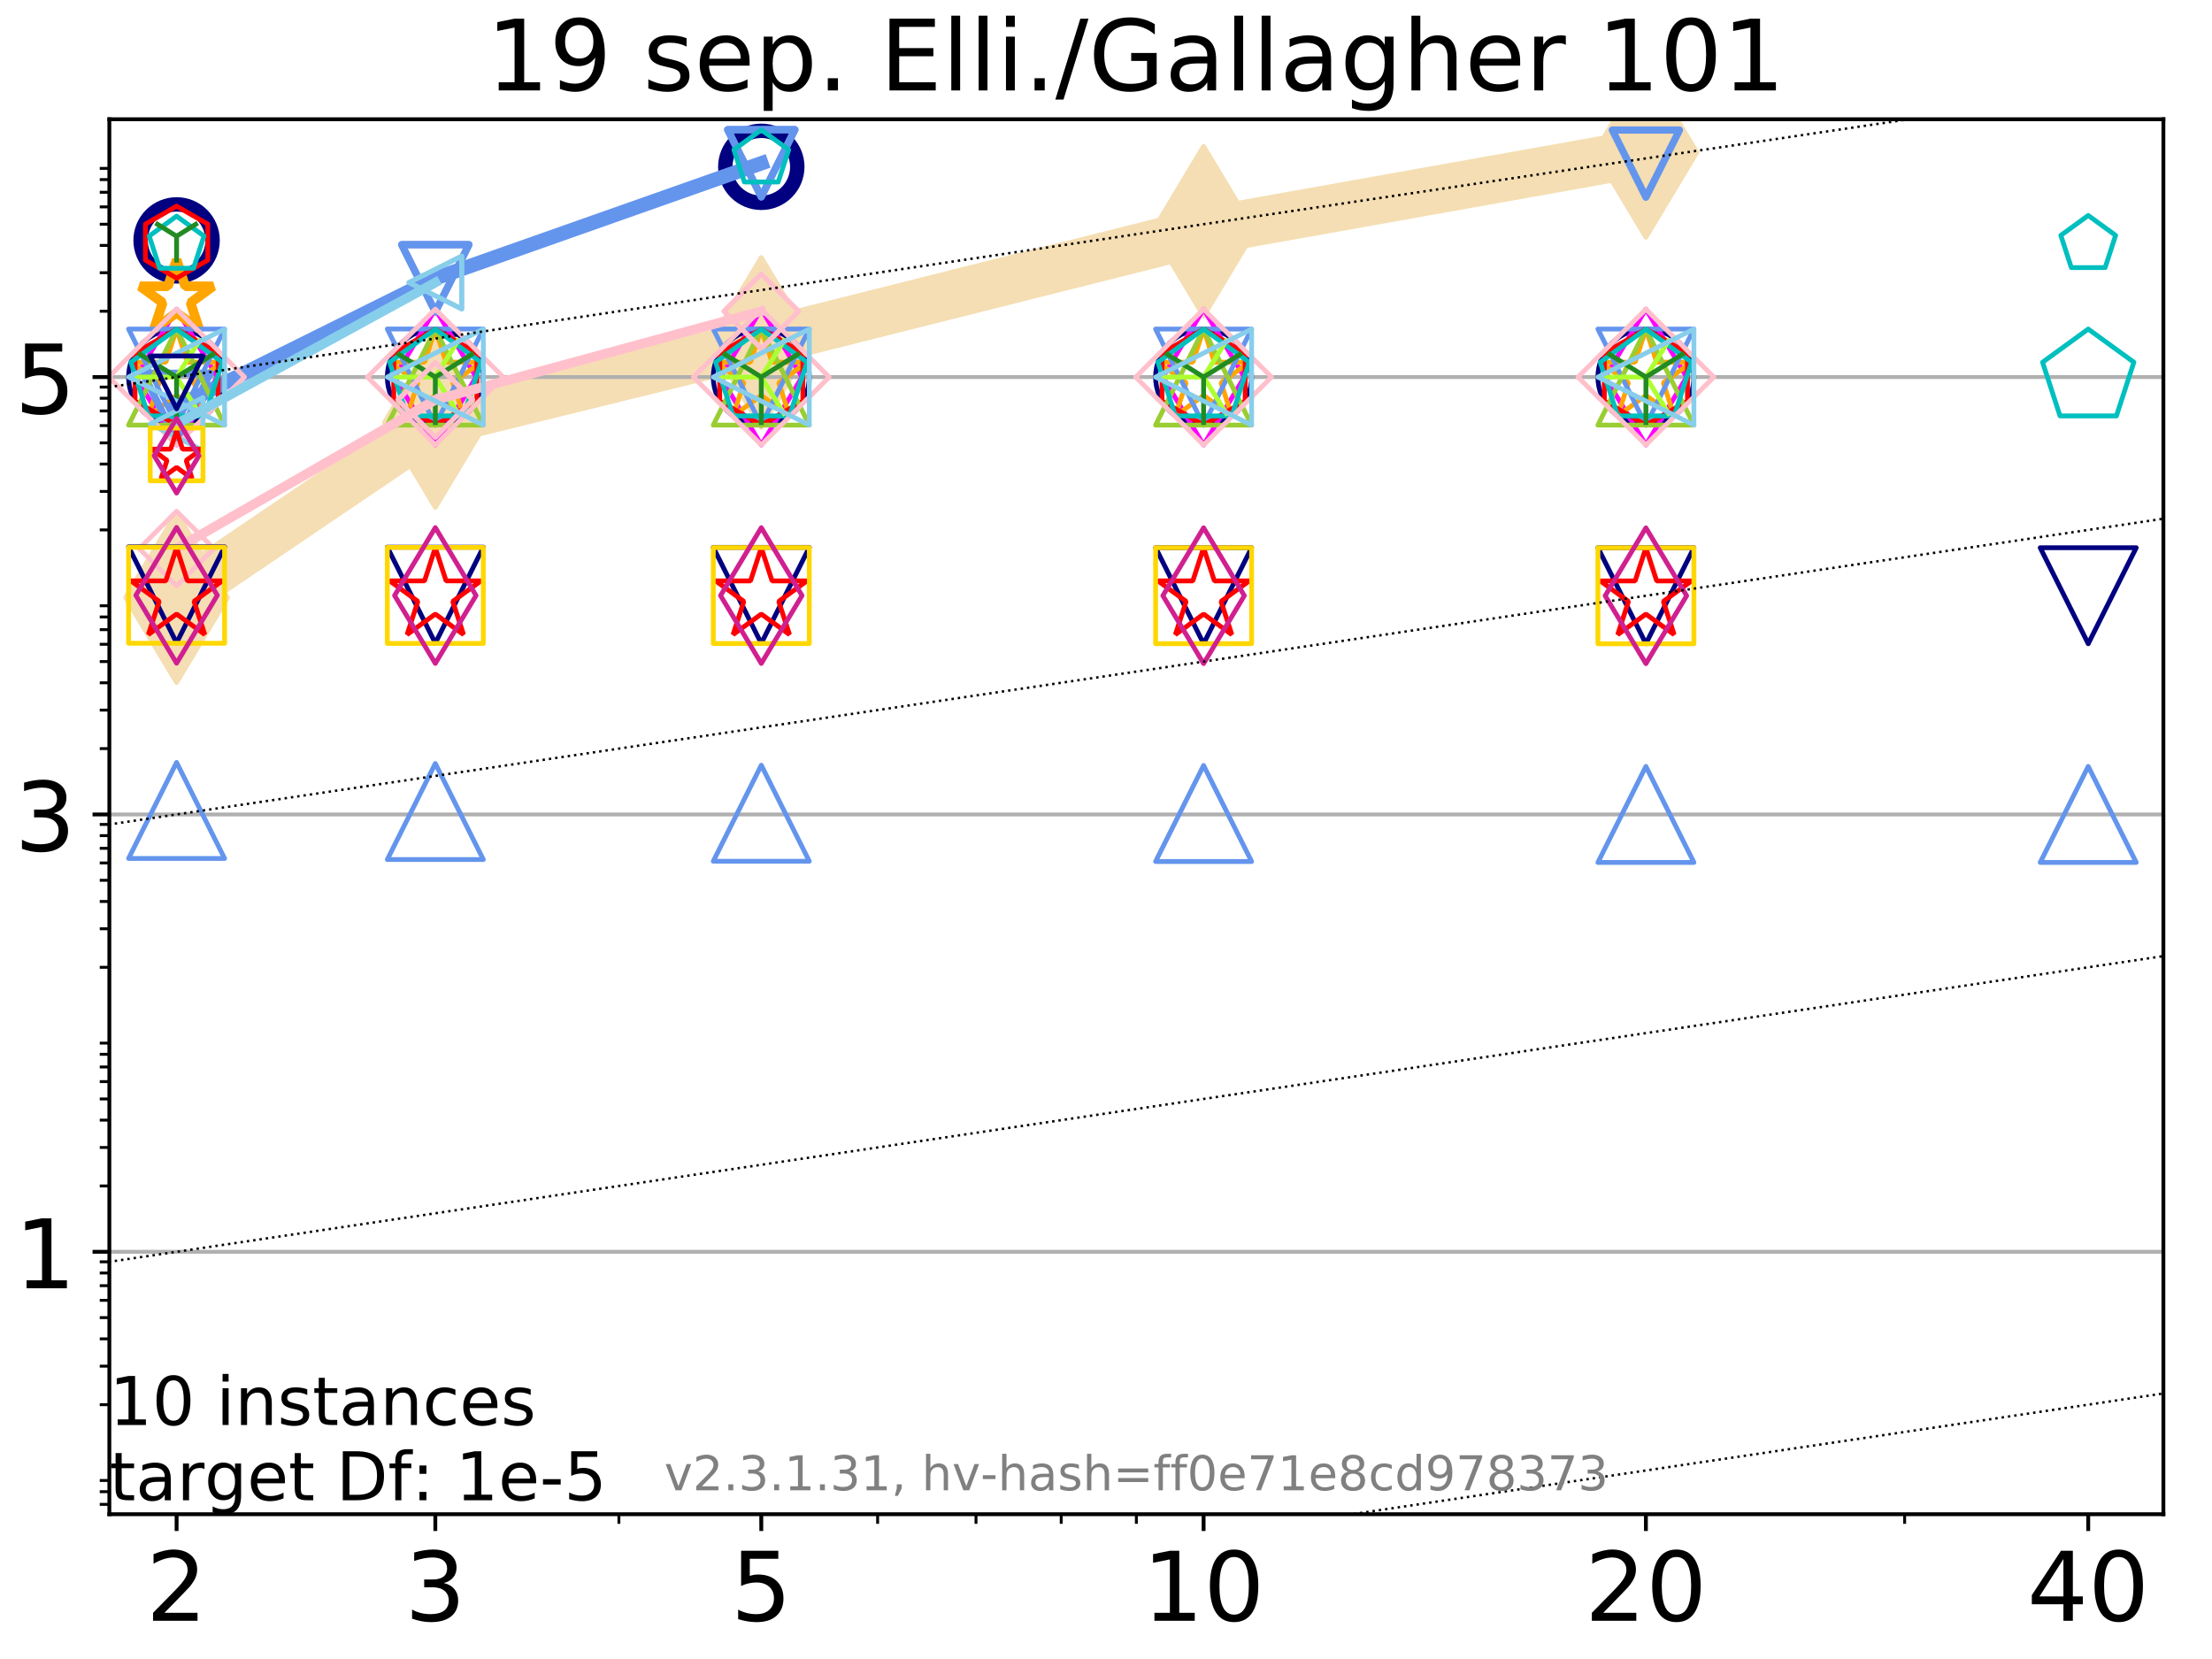 <?xml version="1.0" encoding="utf-8" standalone="no"?>
<!DOCTYPE svg PUBLIC "-//W3C//DTD SVG 1.1//EN"
  "http://www.w3.org/Graphics/SVG/1.1/DTD/svg11.dtd">
<!-- Created with matplotlib (https://matplotlib.org/) -->
<svg height="345.6pt" version="1.1" viewBox="0 0 460.8 345.6" width="460.8pt" xmlns="http://www.w3.org/2000/svg" xmlns:xlink="http://www.w3.org/1999/xlink">
 <defs>
  <style type="text/css">
*{stroke-linecap:butt;stroke-linejoin:round;}
  </style>
 </defs>
 <g id="figure_1">
  <g id="patch_1">
   <path d="M 0 345.6 
L 460.8 345.6 
L 460.8 0 
L 0 0 
z
" style="fill:#ffffff;"/>
  </g>
  <g id="axes_1">
   <g id="patch_2">
    <path d="M 22.78 315.44 
L 450.672 315.44 
L 450.672 24.84 
L 22.78 24.84 
z
" style="fill:#ffffff;"/>
   </g>
   <g id="line2d_1">
    <path clip-path="url(#p40bf5435e6)" d="M 36.786 124.504 
L 90.685 88.016 
L 158.59 71.335 
L 250.732 48.174 
L 342.873 31.736 
" style="fill:none;stroke:#f5deb3;stroke-linecap:square;stroke-width:10;"/>
    <defs>
     <path d="M 0 17.678 
L 10.607 0 
L 0 -17.678 
L -10.607 0 
z
" id="m9f47880173" style="stroke:#f5deb3;stroke-linejoin:miter;"/>
    </defs>
    <g clip-path="url(#p40bf5435e6)">
     <use style="fill:#f5deb3;stroke:#f5deb3;stroke-linejoin:miter;" x="36.786" xlink:href="#m9f47880173" y="124.504"/>
     <use style="fill:#f5deb3;stroke:#f5deb3;stroke-linejoin:miter;" x="90.685" xlink:href="#m9f47880173" y="88.016"/>
     <use style="fill:#f5deb3;stroke:#f5deb3;stroke-linejoin:miter;" x="158.59" xlink:href="#m9f47880173" y="71.335"/>
     <use style="fill:#f5deb3;stroke:#f5deb3;stroke-linejoin:miter;" x="250.732" xlink:href="#m9f47880173" y="48.174"/>
     <use style="fill:#f5deb3;stroke:#f5deb3;stroke-linejoin:miter;" x="342.873" xlink:href="#m9f47880173" y="31.736"/>
    </g>
   </g>
   <g id="matplotlib.axis_1">
    <g id="xtick_1">
     <g id="line2d_2">
      <defs>
       <path d="M 0 0 
L 0 3.5 
" id="m06c7902b57" style="stroke:#000000;stroke-width:0.8;"/>
      </defs>
      <g>
       <use style="stroke:#000000;stroke-width:0.8;" x="36.786" xlink:href="#m06c7902b57" y="315.44"/>
      </g>
     </g>
     <g id="text_1">
      <!-- 2 -->
      <defs>
       <path d="M 19.188 8.297 
L 53.609 8.297 
L 53.609 0 
L 7.328 0 
L 7.328 8.297 
Q 12.938 14.109 22.625 23.891 
Q 32.328 33.688 34.812 36.531 
Q 39.547 41.844 41.422 45.531 
Q 43.312 49.219 43.312 52.781 
Q 43.312 58.594 39.234 62.25 
Q 35.156 65.922 28.609 65.922 
Q 23.969 65.922 18.812 64.312 
Q 13.672 62.703 7.812 59.422 
L 7.812 69.391 
Q 13.766 71.781 18.938 73 
Q 24.125 74.219 28.422 74.219 
Q 39.75 74.219 46.484 68.547 
Q 53.219 62.891 53.219 53.422 
Q 53.219 48.922 51.531 44.891 
Q 49.859 40.875 45.406 35.406 
Q 44.188 33.984 37.641 27.219 
Q 31.109 20.453 19.188 8.297 
z
" id="DejaVuSans-50"/>
      </defs>
      <g transform="translate(30.423 337.637)scale(0.2 -0.2)">
       <use xlink:href="#DejaVuSans-50"/>
      </g>
     </g>
    </g>
    <g id="xtick_2">
     <g id="line2d_3">
      <g>
       <use style="stroke:#000000;stroke-width:0.8;" x="90.685" xlink:href="#m06c7902b57" y="315.44"/>
      </g>
     </g>
     <g id="text_2">
      <!-- 3 -->
      <defs>
       <path d="M 40.578 39.312 
Q 47.656 37.797 51.625 33 
Q 55.609 28.219 55.609 21.188 
Q 55.609 10.406 48.188 4.484 
Q 40.766 -1.422 27.094 -1.422 
Q 22.516 -1.422 17.656 -0.516 
Q 12.797 0.391 7.625 2.203 
L 7.625 11.719 
Q 11.719 9.328 16.594 8.109 
Q 21.484 6.891 26.812 6.891 
Q 36.078 6.891 40.938 10.547 
Q 45.797 14.203 45.797 21.188 
Q 45.797 27.641 41.281 31.266 
Q 36.766 34.906 28.719 34.906 
L 20.219 34.906 
L 20.219 43.016 
L 29.109 43.016 
Q 36.375 43.016 40.234 45.922 
Q 44.094 48.828 44.094 54.297 
Q 44.094 59.906 40.109 62.906 
Q 36.141 65.922 28.719 65.922 
Q 24.656 65.922 20.016 65.031 
Q 15.375 64.156 9.812 62.312 
L 9.812 71.094 
Q 15.438 72.656 20.344 73.438 
Q 25.25 74.219 29.594 74.219 
Q 40.828 74.219 47.359 69.109 
Q 53.906 64.016 53.906 55.328 
Q 53.906 49.266 50.438 45.094 
Q 46.969 40.922 40.578 39.312 
z
" id="DejaVuSans-51"/>
      </defs>
      <g transform="translate(84.323 337.637)scale(0.2 -0.2)">
       <use xlink:href="#DejaVuSans-51"/>
      </g>
     </g>
    </g>
    <g id="xtick_3">
     <g id="line2d_4">
      <g>
       <use style="stroke:#000000;stroke-width:0.8;" x="158.59" xlink:href="#m06c7902b57" y="315.44"/>
      </g>
     </g>
     <g id="text_3">
      <!-- 5 -->
      <defs>
       <path d="M 10.797 72.906 
L 49.516 72.906 
L 49.516 64.594 
L 19.828 64.594 
L 19.828 46.734 
Q 21.969 47.469 24.109 47.828 
Q 26.266 48.188 28.422 48.188 
Q 40.625 48.188 47.75 41.5 
Q 54.891 34.812 54.891 23.391 
Q 54.891 11.625 47.562 5.094 
Q 40.234 -1.422 26.906 -1.422 
Q 22.312 -1.422 17.547 -0.641 
Q 12.797 0.141 7.719 1.703 
L 7.719 11.625 
Q 12.109 9.234 16.797 8.062 
Q 21.484 6.891 26.703 6.891 
Q 35.156 6.891 40.078 11.328 
Q 45.016 15.766 45.016 23.391 
Q 45.016 31 40.078 35.438 
Q 35.156 39.891 26.703 39.891 
Q 22.75 39.891 18.812 39.016 
Q 14.891 38.141 10.797 36.281 
z
" id="DejaVuSans-53"/>
      </defs>
      <g transform="translate(152.228 337.637)scale(0.2 -0.2)">
       <use xlink:href="#DejaVuSans-53"/>
      </g>
     </g>
    </g>
    <g id="xtick_4">
     <g id="line2d_5">
      <g>
       <use style="stroke:#000000;stroke-width:0.8;" x="250.732" xlink:href="#m06c7902b57" y="315.44"/>
      </g>
     </g>
     <g id="text_4">
      <!-- 10 -->
      <defs>
       <path d="M 12.406 8.297 
L 28.516 8.297 
L 28.516 63.922 
L 10.984 60.406 
L 10.984 69.391 
L 28.422 72.906 
L 38.281 72.906 
L 38.281 8.297 
L 54.391 8.297 
L 54.391 0 
L 12.406 0 
z
" id="DejaVuSans-49"/>
       <path d="M 31.781 66.406 
Q 24.172 66.406 20.328 58.906 
Q 16.5 51.422 16.5 36.375 
Q 16.5 21.391 20.328 13.891 
Q 24.172 6.391 31.781 6.391 
Q 39.453 6.391 43.281 13.891 
Q 47.125 21.391 47.125 36.375 
Q 47.125 51.422 43.281 58.906 
Q 39.453 66.406 31.781 66.406 
z
M 31.781 74.219 
Q 44.047 74.219 50.516 64.516 
Q 56.984 54.828 56.984 36.375 
Q 56.984 17.969 50.516 8.266 
Q 44.047 -1.422 31.781 -1.422 
Q 19.531 -1.422 13.062 8.266 
Q 6.594 17.969 6.594 36.375 
Q 6.594 54.828 13.062 64.516 
Q 19.531 74.219 31.781 74.219 
z
" id="DejaVuSans-48"/>
      </defs>
      <g transform="translate(238.007 337.637)scale(0.2 -0.2)">
       <use xlink:href="#DejaVuSans-49"/>
       <use x="63.623" xlink:href="#DejaVuSans-48"/>
      </g>
     </g>
    </g>
    <g id="xtick_5">
     <g id="line2d_6">
      <g>
       <use style="stroke:#000000;stroke-width:0.8;" x="342.873" xlink:href="#m06c7902b57" y="315.44"/>
      </g>
     </g>
     <g id="text_5">
      <!-- 20 -->
      <g transform="translate(330.148 337.637)scale(0.2 -0.2)">
       <use xlink:href="#DejaVuSans-50"/>
       <use x="63.623" xlink:href="#DejaVuSans-48"/>
      </g>
     </g>
    </g>
    <g id="xtick_6">
     <g id="line2d_7">
      <g>
       <use style="stroke:#000000;stroke-width:0.8;" x="435.015" xlink:href="#m06c7902b57" y="315.44"/>
      </g>
     </g>
     <g id="text_6">
      <!-- 40 -->
      <defs>
       <path d="M 37.797 64.312 
L 12.891 25.391 
L 37.797 25.391 
z
M 35.203 72.906 
L 47.609 72.906 
L 47.609 25.391 
L 58.016 25.391 
L 58.016 17.188 
L 47.609 17.188 
L 47.609 0 
L 37.797 0 
L 37.797 17.188 
L 4.891 17.188 
L 4.891 26.703 
z
" id="DejaVuSans-52"/>
      </defs>
      <g transform="translate(422.29 337.637)scale(0.2 -0.2)">
       <use xlink:href="#DejaVuSans-52"/>
       <use x="63.623" xlink:href="#DejaVuSans-48"/>
      </g>
     </g>
    </g>
    <g id="xtick_7">
     <g id="line2d_8">
      <defs>
       <path d="M 0 0 
L 0 2 
" id="me3bea17591" style="stroke:#000000;stroke-width:0.6;"/>
      </defs>
      <g>
       <use style="stroke:#000000;stroke-width:0.6;" x="36.786" xlink:href="#me3bea17591" y="315.44"/>
      </g>
     </g>
    </g>
    <g id="xtick_8">
     <g id="line2d_9">
      <g>
       <use style="stroke:#000000;stroke-width:0.6;" x="90.685" xlink:href="#me3bea17591" y="315.44"/>
      </g>
     </g>
    </g>
    <g id="xtick_9">
     <g id="line2d_10">
      <g>
       <use style="stroke:#000000;stroke-width:0.6;" x="128.927" xlink:href="#me3bea17591" y="315.44"/>
      </g>
     </g>
    </g>
    <g id="xtick_10">
     <g id="line2d_11">
      <g>
       <use style="stroke:#000000;stroke-width:0.6;" x="158.59" xlink:href="#me3bea17591" y="315.44"/>
      </g>
     </g>
    </g>
    <g id="xtick_11">
     <g id="line2d_12">
      <g>
       <use style="stroke:#000000;stroke-width:0.6;" x="182.827" xlink:href="#me3bea17591" y="315.44"/>
      </g>
     </g>
    </g>
    <g id="xtick_12">
     <g id="line2d_13">
      <g>
       <use style="stroke:#000000;stroke-width:0.6;" x="203.318" xlink:href="#me3bea17591" y="315.44"/>
      </g>
     </g>
    </g>
    <g id="xtick_13">
     <g id="line2d_14">
      <g>
       <use style="stroke:#000000;stroke-width:0.6;" x="221.069" xlink:href="#me3bea17591" y="315.44"/>
      </g>
     </g>
    </g>
    <g id="xtick_14">
     <g id="line2d_15">
      <g>
       <use style="stroke:#000000;stroke-width:0.6;" x="236.726" xlink:href="#me3bea17591" y="315.44"/>
      </g>
     </g>
    </g>
    <g id="xtick_15">
     <g id="line2d_16">
      <g>
       <use style="stroke:#000000;stroke-width:0.6;" x="342.873" xlink:href="#me3bea17591" y="315.44"/>
      </g>
     </g>
    </g>
    <g id="xtick_16">
     <g id="line2d_17">
      <g>
       <use style="stroke:#000000;stroke-width:0.6;" x="396.773" xlink:href="#me3bea17591" y="315.44"/>
      </g>
     </g>
    </g>
    <g id="xtick_17">
     <g id="line2d_18">
      <g>
       <use style="stroke:#000000;stroke-width:0.6;" x="435.015" xlink:href="#me3bea17591" y="315.44"/>
      </g>
     </g>
    </g>
   </g>
   <g id="matplotlib.axis_2">
    <g id="ytick_1">
     <g id="line2d_19">
      <path clip-path="url(#p40bf5435e6)" d="M 22.78 260.773 
L 450.672 260.773 
" style="fill:none;stroke:#b0b0b0;stroke-linecap:square;stroke-width:0.8;"/>
     </g>
     <g id="line2d_20">
      <defs>
       <path d="M 0 0 
L -3.5 0 
" id="m8de9298424" style="stroke:#000000;stroke-width:0.8;"/>
      </defs>
      <g>
       <use style="stroke:#000000;stroke-width:0.8;" x="22.78" xlink:href="#m8de9298424" y="260.773"/>
      </g>
     </g>
     <g id="text_7">
      <!-- 1 -->
      <g transform="translate(3.055 268.372)scale(0.2 -0.2)">
       <use xlink:href="#DejaVuSans-49"/>
      </g>
     </g>
    </g>
    <g id="ytick_2">
     <g id="line2d_21">
      <path clip-path="url(#p40bf5435e6)" d="M 22.78 169.662 
L 450.672 169.662 
" style="fill:none;stroke:#b0b0b0;stroke-linecap:square;stroke-width:0.8;"/>
     </g>
     <g id="line2d_22">
      <g>
       <use style="stroke:#000000;stroke-width:0.8;" x="22.78" xlink:href="#m8de9298424" y="169.662"/>
      </g>
     </g>
     <g id="text_8">
      <!-- 3 -->
      <g transform="translate(3.055 177.26)scale(0.2 -0.2)">
       <use xlink:href="#DejaVuSans-51"/>
      </g>
     </g>
    </g>
    <g id="ytick_3">
     <g id="line2d_23">
      <path clip-path="url(#p40bf5435e6)" d="M 22.78 78.551 
L 450.672 78.551 
" style="fill:none;stroke:#b0b0b0;stroke-linecap:square;stroke-width:0.8;"/>
     </g>
     <g id="line2d_24">
      <g>
       <use style="stroke:#000000;stroke-width:0.8;" x="22.78" xlink:href="#m8de9298424" y="78.551"/>
      </g>
     </g>
     <g id="text_9">
      <!-- 5 -->
      <g transform="translate(3.055 86.149)scale(0.2 -0.2)">
       <use xlink:href="#DejaVuSans-53"/>
      </g>
     </g>
    </g>
    <g id="ytick_4">
     <g id="line2d_25">
      <defs>
       <path d="M 0 0 
L -2 0 
" id="m341c0c9ce4" style="stroke:#000000;stroke-width:0.6;"/>
      </defs>
      <g>
       <use style="stroke:#000000;stroke-width:0.6;" x="22.78" xlink:href="#m341c0c9ce4" y="313.386"/>
      </g>
     </g>
    </g>
    <g id="ytick_5">
     <g id="line2d_26">
      <g>
       <use style="stroke:#000000;stroke-width:0.6;" x="22.78" xlink:href="#m341c0c9ce4" y="310.744"/>
      </g>
     </g>
    </g>
    <g id="ytick_6">
     <g id="line2d_27">
      <g>
       <use style="stroke:#000000;stroke-width:0.6;" x="22.78" xlink:href="#m341c0c9ce4" y="308.413"/>
      </g>
     </g>
    </g>
    <g id="ytick_7">
     <g id="line2d_28">
      <g>
       <use style="stroke:#000000;stroke-width:0.6;" x="22.78" xlink:href="#m341c0c9ce4" y="292.615"/>
      </g>
     </g>
    </g>
    <g id="ytick_8">
     <g id="line2d_29">
      <g>
       <use style="stroke:#000000;stroke-width:0.6;" x="22.78" xlink:href="#m341c0c9ce4" y="284.593"/>
      </g>
     </g>
    </g>
    <g id="ytick_9">
     <g id="line2d_30">
      <g>
       <use style="stroke:#000000;stroke-width:0.6;" x="22.78" xlink:href="#m341c0c9ce4" y="278.902"/>
      </g>
     </g>
    </g>
    <g id="ytick_10">
     <g id="line2d_31">
      <g>
       <use style="stroke:#000000;stroke-width:0.6;" x="22.78" xlink:href="#m341c0c9ce4" y="274.487"/>
      </g>
     </g>
    </g>
    <g id="ytick_11">
     <g id="line2d_32">
      <g>
       <use style="stroke:#000000;stroke-width:0.6;" x="22.78" xlink:href="#m341c0c9ce4" y="270.88"/>
      </g>
     </g>
    </g>
    <g id="ytick_12">
     <g id="line2d_33">
      <g>
       <use style="stroke:#000000;stroke-width:0.6;" x="22.78" xlink:href="#m341c0c9ce4" y="267.83"/>
      </g>
     </g>
    </g>
    <g id="ytick_13">
     <g id="line2d_34">
      <g>
       <use style="stroke:#000000;stroke-width:0.6;" x="22.78" xlink:href="#m341c0c9ce4" y="265.188"/>
      </g>
     </g>
    </g>
    <g id="ytick_14">
     <g id="line2d_35">
      <g>
       <use style="stroke:#000000;stroke-width:0.6;" x="22.78" xlink:href="#m341c0c9ce4" y="262.858"/>
      </g>
     </g>
    </g>
    <g id="ytick_15">
     <g id="line2d_36">
      <g>
       <use style="stroke:#000000;stroke-width:0.6;" x="22.78" xlink:href="#m341c0c9ce4" y="247.06"/>
      </g>
     </g>
    </g>
    <g id="ytick_16">
     <g id="line2d_37">
      <g>
       <use style="stroke:#000000;stroke-width:0.6;" x="22.78" xlink:href="#m341c0c9ce4" y="239.038"/>
      </g>
     </g>
    </g>
    <g id="ytick_17">
     <g id="line2d_38">
      <g>
       <use style="stroke:#000000;stroke-width:0.6;" x="22.78" xlink:href="#m341c0c9ce4" y="233.346"/>
      </g>
     </g>
    </g>
    <g id="ytick_18">
     <g id="line2d_39">
      <g>
       <use style="stroke:#000000;stroke-width:0.6;" x="22.78" xlink:href="#m341c0c9ce4" y="228.931"/>
      </g>
     </g>
    </g>
    <g id="ytick_19">
     <g id="line2d_40">
      <g>
       <use style="stroke:#000000;stroke-width:0.6;" x="22.78" xlink:href="#m341c0c9ce4" y="225.324"/>
      </g>
     </g>
    </g>
    <g id="ytick_20">
     <g id="line2d_41">
      <g>
       <use style="stroke:#000000;stroke-width:0.6;" x="22.78" xlink:href="#m341c0c9ce4" y="222.274"/>
      </g>
     </g>
    </g>
    <g id="ytick_21">
     <g id="line2d_42">
      <g>
       <use style="stroke:#000000;stroke-width:0.6;" x="22.78" xlink:href="#m341c0c9ce4" y="219.632"/>
      </g>
     </g>
    </g>
    <g id="ytick_22">
     <g id="line2d_43">
      <g>
       <use style="stroke:#000000;stroke-width:0.6;" x="22.78" xlink:href="#m341c0c9ce4" y="217.302"/>
      </g>
     </g>
    </g>
    <g id="ytick_23">
     <g id="line2d_44">
      <g>
       <use style="stroke:#000000;stroke-width:0.6;" x="22.78" xlink:href="#m341c0c9ce4" y="201.504"/>
      </g>
     </g>
    </g>
    <g id="ytick_24">
     <g id="line2d_45">
      <g>
       <use style="stroke:#000000;stroke-width:0.6;" x="22.78" xlink:href="#m341c0c9ce4" y="193.482"/>
      </g>
     </g>
    </g>
    <g id="ytick_25">
     <g id="line2d_46">
      <g>
       <use style="stroke:#000000;stroke-width:0.6;" x="22.78" xlink:href="#m341c0c9ce4" y="187.79"/>
      </g>
     </g>
    </g>
    <g id="ytick_26">
     <g id="line2d_47">
      <g>
       <use style="stroke:#000000;stroke-width:0.6;" x="22.78" xlink:href="#m341c0c9ce4" y="183.376"/>
      </g>
     </g>
    </g>
    <g id="ytick_27">
     <g id="line2d_48">
      <g>
       <use style="stroke:#000000;stroke-width:0.6;" x="22.78" xlink:href="#m341c0c9ce4" y="179.768"/>
      </g>
     </g>
    </g>
    <g id="ytick_28">
     <g id="line2d_49">
      <g>
       <use style="stroke:#000000;stroke-width:0.6;" x="22.78" xlink:href="#m341c0c9ce4" y="176.719"/>
      </g>
     </g>
    </g>
    <g id="ytick_29">
     <g id="line2d_50">
      <g>
       <use style="stroke:#000000;stroke-width:0.6;" x="22.78" xlink:href="#m341c0c9ce4" y="174.077"/>
      </g>
     </g>
    </g>
    <g id="ytick_30">
     <g id="line2d_51">
      <g>
       <use style="stroke:#000000;stroke-width:0.6;" x="22.78" xlink:href="#m341c0c9ce4" y="171.746"/>
      </g>
     </g>
    </g>
    <g id="ytick_31">
     <g id="line2d_52">
      <g>
       <use style="stroke:#000000;stroke-width:0.6;" x="22.78" xlink:href="#m341c0c9ce4" y="155.948"/>
      </g>
     </g>
    </g>
    <g id="ytick_32">
     <g id="line2d_53">
      <g>
       <use style="stroke:#000000;stroke-width:0.6;" x="22.78" xlink:href="#m341c0c9ce4" y="147.926"/>
      </g>
     </g>
    </g>
    <g id="ytick_33">
     <g id="line2d_54">
      <g>
       <use style="stroke:#000000;stroke-width:0.6;" x="22.78" xlink:href="#m341c0c9ce4" y="142.235"/>
      </g>
     </g>
    </g>
    <g id="ytick_34">
     <g id="line2d_55">
      <g>
       <use style="stroke:#000000;stroke-width:0.6;" x="22.78" xlink:href="#m341c0c9ce4" y="137.82"/>
      </g>
     </g>
    </g>
    <g id="ytick_35">
     <g id="line2d_56">
      <g>
       <use style="stroke:#000000;stroke-width:0.6;" x="22.78" xlink:href="#m341c0c9ce4" y="134.213"/>
      </g>
     </g>
    </g>
    <g id="ytick_36">
     <g id="line2d_57">
      <g>
       <use style="stroke:#000000;stroke-width:0.6;" x="22.78" xlink:href="#m341c0c9ce4" y="131.163"/>
      </g>
     </g>
    </g>
    <g id="ytick_37">
     <g id="line2d_58">
      <g>
       <use style="stroke:#000000;stroke-width:0.6;" x="22.78" xlink:href="#m341c0c9ce4" y="128.521"/>
      </g>
     </g>
    </g>
    <g id="ytick_38">
     <g id="line2d_59">
      <g>
       <use style="stroke:#000000;stroke-width:0.6;" x="22.78" xlink:href="#m341c0c9ce4" y="126.191"/>
      </g>
     </g>
    </g>
    <g id="ytick_39">
     <g id="line2d_60">
      <g>
       <use style="stroke:#000000;stroke-width:0.6;" x="22.78" xlink:href="#m341c0c9ce4" y="110.393"/>
      </g>
     </g>
    </g>
    <g id="ytick_40">
     <g id="line2d_61">
      <g>
       <use style="stroke:#000000;stroke-width:0.6;" x="22.78" xlink:href="#m341c0c9ce4" y="102.371"/>
      </g>
     </g>
    </g>
    <g id="ytick_41">
     <g id="line2d_62">
      <g>
       <use style="stroke:#000000;stroke-width:0.6;" x="22.78" xlink:href="#m341c0c9ce4" y="96.679"/>
      </g>
     </g>
    </g>
    <g id="ytick_42">
     <g id="line2d_63">
      <g>
       <use style="stroke:#000000;stroke-width:0.6;" x="22.78" xlink:href="#m341c0c9ce4" y="92.264"/>
      </g>
     </g>
    </g>
    <g id="ytick_43">
     <g id="line2d_64">
      <g>
       <use style="stroke:#000000;stroke-width:0.6;" x="22.78" xlink:href="#m341c0c9ce4" y="88.657"/>
      </g>
     </g>
    </g>
    <g id="ytick_44">
     <g id="line2d_65">
      <g>
       <use style="stroke:#000000;stroke-width:0.6;" x="22.78" xlink:href="#m341c0c9ce4" y="85.607"/>
      </g>
     </g>
    </g>
    <g id="ytick_45">
     <g id="line2d_66">
      <g>
       <use style="stroke:#000000;stroke-width:0.6;" x="22.78" xlink:href="#m341c0c9ce4" y="82.966"/>
      </g>
     </g>
    </g>
    <g id="ytick_46">
     <g id="line2d_67">
      <g>
       <use style="stroke:#000000;stroke-width:0.6;" x="22.78" xlink:href="#m341c0c9ce4" y="80.635"/>
      </g>
     </g>
    </g>
    <g id="ytick_47">
     <g id="line2d_68">
      <g>
       <use style="stroke:#000000;stroke-width:0.6;" x="22.78" xlink:href="#m341c0c9ce4" y="64.837"/>
      </g>
     </g>
    </g>
    <g id="ytick_48">
     <g id="line2d_69">
      <g>
       <use style="stroke:#000000;stroke-width:0.6;" x="22.78" xlink:href="#m341c0c9ce4" y="56.815"/>
      </g>
     </g>
    </g>
    <g id="ytick_49">
     <g id="line2d_70">
      <g>
       <use style="stroke:#000000;stroke-width:0.6;" x="22.78" xlink:href="#m341c0c9ce4" y="51.123"/>
      </g>
     </g>
    </g>
    <g id="ytick_50">
     <g id="line2d_71">
      <g>
       <use style="stroke:#000000;stroke-width:0.6;" x="22.78" xlink:href="#m341c0c9ce4" y="46.709"/>
      </g>
     </g>
    </g>
    <g id="ytick_51">
     <g id="line2d_72">
      <g>
       <use style="stroke:#000000;stroke-width:0.6;" x="22.78" xlink:href="#m341c0c9ce4" y="43.102"/>
      </g>
     </g>
    </g>
    <g id="ytick_52">
     <g id="line2d_73">
      <g>
       <use style="stroke:#000000;stroke-width:0.6;" x="22.78" xlink:href="#m341c0c9ce4" y="40.052"/>
      </g>
     </g>
    </g>
    <g id="ytick_53">
     <g id="line2d_74">
      <g>
       <use style="stroke:#000000;stroke-width:0.6;" x="22.78" xlink:href="#m341c0c9ce4" y="37.41"/>
      </g>
     </g>
    </g>
    <g id="ytick_54">
     <g id="line2d_75">
      <g>
       <use style="stroke:#000000;stroke-width:0.6;" x="22.78" xlink:href="#m341c0c9ce4" y="35.08"/>
      </g>
     </g>
    </g>
   </g>
   <g id="line2d_76">
    <path clip-path="url(#p40bf5435e6)" d="M 36.786 50.079 
" style="fill:none;stroke:#000080;stroke-linecap:square;stroke-width:4;"/>
    <defs>
     <path d="M 0 7.5 
C 1.989 7.5 3.897 6.71 5.303 5.303 
C 6.71 3.897 7.5 1.989 7.5 0 
C 7.5 -1.989 6.71 -3.897 5.303 -5.303 
C 3.897 -6.71 1.989 -7.5 0 -7.5 
C -1.989 -7.5 -3.897 -6.71 -5.303 -5.303 
C -6.71 -3.897 -7.5 -1.989 -7.5 0 
C -7.5 1.989 -6.71 3.897 -5.303 5.303 
C -3.897 6.71 -1.989 7.5 0 7.5 
z
" id="m6295ff3c26" style="stroke:#000080;stroke-width:3;"/>
    </defs>
    <g clip-path="url(#p40bf5435e6)">
     <use style="fill-opacity:0;stroke:#000080;stroke-width:3;" x="36.786" xlink:href="#m6295ff3c26" y="50.079"/>
    </g>
   </g>
   <g id="line2d_77">
    <path clip-path="url(#p40bf5435e6)" d="M 158.59 34.751 
" style="fill:none;stroke:#000080;stroke-linecap:square;stroke-width:4;"/>
    <g clip-path="url(#p40bf5435e6)">
     <use style="fill-opacity:0;stroke:#000080;stroke-width:3;" x="158.59" xlink:href="#m6295ff3c26" y="34.751"/>
    </g>
   </g>
   <g id="line2d_78"/>
   <g id="line2d_79">
    <defs>
     <path d="M 0 10 
C 2.652 10 5.196 8.946 7.071 7.071 
C 8.946 5.196 10 2.652 10 0 
C 10 -2.652 8.946 -5.196 7.071 -7.071 
C 5.196 -8.946 2.652 -10 0 -10 
C -2.652 -10 -5.196 -8.946 -7.071 -7.071 
C -8.946 -5.196 -10 -2.652 -10 0 
C -10 2.652 -8.946 5.196 -7.071 7.071 
C -5.196 8.946 -2.652 10 0 10 
z
" id="m5e85fbe74f" style="stroke:#000080;"/>
    </defs>
    <g clip-path="url(#p40bf5435e6)">
     <use style="fill-opacity:0;stroke:#000080;" x="36.786" xlink:href="#m5e85fbe74f" y="78.55"/>
     <use style="fill-opacity:0;stroke:#000080;" x="90.685" xlink:href="#m5e85fbe74f" y="78.55"/>
     <use style="fill-opacity:0;stroke:#000080;" x="158.59" xlink:href="#m5e85fbe74f" y="78.551"/>
     <use style="fill-opacity:0;stroke:#000080;" x="250.732" xlink:href="#m5e85fbe74f" y="78.551"/>
     <use style="fill-opacity:0;stroke:#000080;" x="342.873" xlink:href="#m5e85fbe74f" y="78.551"/>
    </g>
   </g>
   <g id="line2d_80"/>
   <g id="line2d_81">
    <defs>
     <path d="M 0 14.142 
L 8.485 0 
L 0 -14.142 
L -8.485 0 
z
" id="ma23cd866e9" style="stroke:#ff00ff;stroke-linejoin:miter;"/>
    </defs>
    <g clip-path="url(#p40bf5435e6)">
     <use style="fill-opacity:0;stroke:#ff00ff;stroke-linejoin:miter;" x="36.786" xlink:href="#ma23cd866e9" y="78.551"/>
     <use style="fill-opacity:0;stroke:#ff00ff;stroke-linejoin:miter;" x="90.685" xlink:href="#ma23cd866e9" y="78.55"/>
     <use style="fill-opacity:0;stroke:#ff00ff;stroke-linejoin:miter;" x="158.59" xlink:href="#ma23cd866e9" y="78.551"/>
     <use style="fill-opacity:0;stroke:#ff00ff;stroke-linejoin:miter;" x="250.732" xlink:href="#ma23cd866e9" y="78.551"/>
     <use style="fill-opacity:0;stroke:#ff00ff;stroke-linejoin:miter;" x="342.873" xlink:href="#ma23cd866e9" y="78.551"/>
    </g>
   </g>
   <g id="line2d_82">
    <path clip-path="url(#p40bf5435e6)" d="M 36.786 62.106 
" style="fill:none;stroke:#ffa500;stroke-linecap:square;stroke-width:3.333;"/>
    <defs>
     <path d="M 0 -8 
L -1.796 -2.472 
L -7.608 -2.472 
L -2.906 0.944 
L -4.702 6.472 
L -0 3.056 
L 4.702 6.472 
L 2.906 0.944 
L 7.608 -2.472 
L 1.796 -2.472 
z
" id="m2c9eff0d5c" style="stroke:#ffa500;stroke-linejoin:bevel;stroke-width:2;"/>
    </defs>
    <g clip-path="url(#p40bf5435e6)">
     <use style="fill-opacity:0;stroke:#ffa500;stroke-linejoin:bevel;stroke-width:2;" x="36.786" xlink:href="#m2c9eff0d5c" y="62.106"/>
    </g>
   </g>
   <g id="line2d_83"/>
   <g id="line2d_84">
    <defs>
     <path d="M 0 -10 
L -2.245 -3.09 
L -9.511 -3.09 
L -3.633 1.18 
L -5.878 8.09 
L -0 3.82 
L 5.878 8.09 
L 3.633 1.18 
L 9.511 -3.09 
L 2.245 -3.09 
z
" id="mee49c0406f" style="stroke:#ffa500;stroke-linejoin:bevel;"/>
    </defs>
    <g clip-path="url(#p40bf5435e6)">
     <use style="fill-opacity:0;stroke:#ffa500;stroke-linejoin:bevel;" x="36.786" xlink:href="#mee49c0406f" y="78.55"/>
     <use style="fill-opacity:0;stroke:#ffa500;stroke-linejoin:bevel;" x="90.685" xlink:href="#mee49c0406f" y="78.55"/>
     <use style="fill-opacity:0;stroke:#ffa500;stroke-linejoin:bevel;" x="158.59" xlink:href="#mee49c0406f" y="78.551"/>
     <use style="fill-opacity:0;stroke:#ffa500;stroke-linejoin:bevel;" x="250.732" xlink:href="#mee49c0406f" y="78.551"/>
     <use style="fill-opacity:0;stroke:#ffa500;stroke-linejoin:bevel;" x="342.873" xlink:href="#mee49c0406f" y="78.551"/>
    </g>
   </g>
   <g id="line2d_85">
    <path clip-path="url(#p40bf5435e6)" d="M 36.786 84.759 
L 90.685 57.973 
" style="fill:none;stroke:#6495ed;stroke-linecap:square;stroke-width:3;"/>
    <defs>
     <path d="M -0 7 
L 7 -7 
L -7 -7 
z
" id="ma607fdab44" style="stroke:#6495ed;stroke-linejoin:miter;stroke-width:1.5;"/>
    </defs>
    <g clip-path="url(#p40bf5435e6)">
     <use style="fill-opacity:0;stroke:#6495ed;stroke-linejoin:miter;stroke-width:1.5;" x="36.786" xlink:href="#ma607fdab44" y="84.759"/>
     <use style="fill-opacity:0;stroke:#6495ed;stroke-linejoin:miter;stroke-width:1.5;" x="90.685" xlink:href="#ma607fdab44" y="57.973"/>
    </g>
   </g>
   <g id="line2d_86">
    <path clip-path="url(#p40bf5435e6)" d="M 90.685 57.973 
L 158.59 34.015 
" style="fill:none;stroke:#6495ed;stroke-linecap:square;stroke-width:3;"/>
    <g clip-path="url(#p40bf5435e6)">
     <use style="fill-opacity:0;stroke:#6495ed;stroke-linejoin:miter;stroke-width:1.5;" x="90.685" xlink:href="#ma607fdab44" y="57.973"/>
     <use style="fill-opacity:0;stroke:#6495ed;stroke-linejoin:miter;stroke-width:1.5;" x="158.59" xlink:href="#ma607fdab44" y="34.015"/>
    </g>
   </g>
   <g id="line2d_87">
    <path clip-path="url(#p40bf5435e6)" d="M 158.59 34.015 
" style="fill:none;stroke:#6495ed;stroke-linecap:square;stroke-width:3;"/>
    <g clip-path="url(#p40bf5435e6)">
     <use style="fill-opacity:0;stroke:#6495ed;stroke-linejoin:miter;stroke-width:1.5;" x="158.59" xlink:href="#ma607fdab44" y="34.015"/>
    </g>
   </g>
   <g id="line2d_88">
    <path clip-path="url(#p40bf5435e6)" d="M 342.873 34.089 
" style="fill:none;stroke:#6495ed;stroke-linecap:square;stroke-width:3;"/>
    <g clip-path="url(#p40bf5435e6)">
     <use style="fill-opacity:0;stroke:#6495ed;stroke-linejoin:miter;stroke-width:1.5;" x="342.873" xlink:href="#ma607fdab44" y="34.089"/>
    </g>
   </g>
   <g id="line2d_89"/>
   <g id="line2d_90">
    <defs>
     <path d="M -0 10 
L 10 -10 
L -10 -10 
z
" id="m64037bca0f" style="stroke:#6495ed;stroke-linejoin:miter;"/>
    </defs>
    <g clip-path="url(#p40bf5435e6)">
     <use style="fill-opacity:0;stroke:#6495ed;stroke-linejoin:miter;" x="36.786" xlink:href="#m64037bca0f" y="78.548"/>
     <use style="fill-opacity:0;stroke:#6495ed;stroke-linejoin:miter;" x="90.685" xlink:href="#m64037bca0f" y="78.537"/>
     <use style="fill-opacity:0;stroke:#6495ed;stroke-linejoin:miter;" x="158.59" xlink:href="#m64037bca0f" y="78.541"/>
     <use style="fill-opacity:0;stroke:#6495ed;stroke-linejoin:miter;" x="250.732" xlink:href="#m64037bca0f" y="78.548"/>
     <use style="fill-opacity:0;stroke:#6495ed;stroke-linejoin:miter;" x="342.873" xlink:href="#m64037bca0f" y="78.548"/>
    </g>
   </g>
   <g id="line2d_91">
    <path clip-path="url(#p40bf5435e6)" d="M 36.786 50.441 
" style="fill:none;stroke:#ff0000;stroke-linecap:square;stroke-width:2.667;"/>
    <defs>
     <path d="M 0 -7.5 
L -6.495 -3.75 
L -6.495 3.75 
L -0 7.5 
L 6.495 3.75 
L 6.495 -3.75 
z
" id="m4b994329aa" style="stroke:#ff0000;stroke-linejoin:miter;"/>
    </defs>
    <g clip-path="url(#p40bf5435e6)">
     <use style="fill-opacity:0;stroke:#ff0000;stroke-linejoin:miter;" x="36.786" xlink:href="#m4b994329aa" y="50.441"/>
    </g>
   </g>
   <g id="line2d_92"/>
   <g id="line2d_93">
    <defs>
     <path d="M 0 -10 
L -8.66 -5 
L -8.66 5 
L -0 10 
L 8.66 5 
L 8.66 -5 
z
" id="m7da98e1dee" style="stroke:#ff0000;stroke-linejoin:miter;"/>
    </defs>
    <g clip-path="url(#p40bf5435e6)">
     <use style="fill-opacity:0;stroke:#ff0000;stroke-linejoin:miter;" x="36.786" xlink:href="#m7da98e1dee" y="78.55"/>
     <use style="fill-opacity:0;stroke:#ff0000;stroke-linejoin:miter;" x="90.685" xlink:href="#m7da98e1dee" y="78.55"/>
     <use style="fill-opacity:0;stroke:#ff0000;stroke-linejoin:miter;" x="158.59" xlink:href="#m7da98e1dee" y="78.551"/>
     <use style="fill-opacity:0;stroke:#ff0000;stroke-linejoin:miter;" x="250.732" xlink:href="#m7da98e1dee" y="78.551"/>
     <use style="fill-opacity:0;stroke:#ff0000;stroke-linejoin:miter;" x="342.873" xlink:href="#m7da98e1dee" y="78.551"/>
    </g>
   </g>
   <g id="line2d_94"/>
   <g id="line2d_95">
    <defs>
     <path d="M 0 -10 
L -10 10 
L 10 10 
z
" id="mf9677ad9ae" style="stroke:#9acd32;stroke-linejoin:miter;"/>
    </defs>
    <g clip-path="url(#p40bf5435e6)">
     <use style="fill-opacity:0;stroke:#9acd32;stroke-linejoin:miter;" x="36.786" xlink:href="#mf9677ad9ae" y="78.55"/>
     <use style="fill-opacity:0;stroke:#9acd32;stroke-linejoin:miter;" x="90.685" xlink:href="#mf9677ad9ae" y="78.551"/>
     <use style="fill-opacity:0;stroke:#9acd32;stroke-linejoin:miter;" x="158.59" xlink:href="#mf9677ad9ae" y="78.551"/>
     <use style="fill-opacity:0;stroke:#9acd32;stroke-linejoin:miter;" x="250.732" xlink:href="#mf9677ad9ae" y="78.551"/>
     <use style="fill-opacity:0;stroke:#9acd32;stroke-linejoin:miter;" x="342.873" xlink:href="#mf9677ad9ae" y="78.551"/>
    </g>
   </g>
   <g id="line2d_96">
    <path clip-path="url(#p40bf5435e6)" d="M 36.786 51.027 
" style="fill:none;stroke:#00bfbf;stroke-linecap:square;stroke-width:2;"/>
    <defs>
     <path d="M 0 -6 
L -5.706 -1.854 
L -3.527 4.854 
L 3.527 4.854 
L 5.706 -1.854 
z
" id="me6b316e999" style="stroke:#00bfbf;stroke-linejoin:miter;"/>
    </defs>
    <g clip-path="url(#p40bf5435e6)">
     <use style="fill-opacity:0;stroke:#00bfbf;stroke-linejoin:miter;" x="36.786" xlink:href="#me6b316e999" y="51.027"/>
    </g>
   </g>
   <g id="line2d_97">
    <path clip-path="url(#p40bf5435e6)" d="M 158.59 33.055 
" style="fill:none;stroke:#00bfbf;stroke-linecap:square;stroke-width:2;"/>
    <g clip-path="url(#p40bf5435e6)">
     <use style="fill-opacity:0;stroke:#00bfbf;stroke-linejoin:miter;" x="158.59" xlink:href="#me6b316e999" y="33.055"/>
    </g>
   </g>
   <g id="line2d_98">
    <path clip-path="url(#p40bf5435e6)" d="M 435.015 50.888 
" style="fill:none;stroke:#00bfbf;stroke-linecap:square;stroke-width:2;"/>
    <g clip-path="url(#p40bf5435e6)">
     <use style="fill-opacity:0;stroke:#00bfbf;stroke-linejoin:miter;" x="435.015" xlink:href="#me6b316e999" y="50.888"/>
    </g>
   </g>
   <g id="line2d_99"/>
   <g id="line2d_100">
    <defs>
     <path d="M 0 -10 
L -9.511 -3.09 
L -5.878 8.09 
L 5.878 8.09 
L 9.511 -3.09 
z
" id="m5423ce5839" style="stroke:#00bfbf;stroke-linejoin:miter;"/>
    </defs>
    <g clip-path="url(#p40bf5435e6)">
     <use style="fill-opacity:0;stroke:#00bfbf;stroke-linejoin:miter;" x="36.786" xlink:href="#m5423ce5839" y="78.551"/>
     <use style="fill-opacity:0;stroke:#00bfbf;stroke-linejoin:miter;" x="90.685" xlink:href="#m5423ce5839" y="78.551"/>
     <use style="fill-opacity:0;stroke:#00bfbf;stroke-linejoin:miter;" x="158.59" xlink:href="#m5423ce5839" y="78.551"/>
     <use style="fill-opacity:0;stroke:#00bfbf;stroke-linejoin:miter;" x="250.732" xlink:href="#m5423ce5839" y="78.551"/>
     <use style="fill-opacity:0;stroke:#00bfbf;stroke-linejoin:miter;" x="342.873" xlink:href="#m5423ce5839" y="78.551"/>
     <use style="fill-opacity:0;stroke:#00bfbf;stroke-linejoin:miter;" x="435.015" xlink:href="#m5423ce5839" y="78.551"/>
    </g>
   </g>
   <g id="line2d_101"/>
   <g id="line2d_102">
    <defs>
     <path d="M 0 0 
L -10 -0 
M 0 0 
L 5 8 
M 0 0 
L 5 -8 
" id="ma5485db046" style="stroke:#adff2f;"/>
    </defs>
    <g clip-path="url(#p40bf5435e6)">
     <use style="fill-opacity:0;stroke:#adff2f;" x="36.786" xlink:href="#ma5485db046" y="78.542"/>
     <use style="fill-opacity:0;stroke:#adff2f;" x="90.685" xlink:href="#ma5485db046" y="78.545"/>
     <use style="fill-opacity:0;stroke:#adff2f;" x="158.59" xlink:href="#ma5485db046" y="78.547"/>
     <use style="fill-opacity:0;stroke:#adff2f;" x="250.732" xlink:href="#ma5485db046" y="78.549"/>
     <use style="fill-opacity:0;stroke:#adff2f;" x="342.873" xlink:href="#ma5485db046" y="78.55"/>
    </g>
   </g>
   <g id="line2d_103">
    <path clip-path="url(#p40bf5435e6)" d="M 36.786 49.211 
" style="fill:none;stroke:#228b22;stroke-linecap:square;stroke-width:2;"/>
    <defs>
     <path d="M 0 0 
L 0 5.5 
M 0 0 
L 4.4 -2.75 
M 0 0 
L -4.4 -2.75 
" id="m11499a6929" style="stroke:#228b22;"/>
    </defs>
    <g clip-path="url(#p40bf5435e6)">
     <use style="fill-opacity:0;stroke:#228b22;" x="36.786" xlink:href="#m11499a6929" y="49.211"/>
    </g>
   </g>
   <g id="line2d_104"/>
   <g id="line2d_105">
    <defs>
     <path d="M 0 0 
L 0 10 
M 0 0 
L 8 -5 
M 0 0 
L -8 -5 
" id="m4c170bdb46" style="stroke:#228b22;"/>
    </defs>
    <g clip-path="url(#p40bf5435e6)">
     <use style="fill-opacity:0;stroke:#228b22;" x="36.786" xlink:href="#m4c170bdb46" y="78.551"/>
     <use style="fill-opacity:0;stroke:#228b22;" x="90.685" xlink:href="#m4c170bdb46" y="78.551"/>
     <use style="fill-opacity:0;stroke:#228b22;" x="158.59" xlink:href="#m4c170bdb46" y="78.551"/>
     <use style="fill-opacity:0;stroke:#228b22;" x="250.732" xlink:href="#m4c170bdb46" y="78.551"/>
     <use style="fill-opacity:0;stroke:#228b22;" x="342.873" xlink:href="#m4c170bdb46" y="78.551"/>
    </g>
   </g>
   <g id="line2d_106">
    <path clip-path="url(#p40bf5435e6)" d="M 36.786 114.287 
L 90.685 83.306 
" style="fill:none;stroke:#ffc0cb;stroke-linecap:square;stroke-width:2;"/>
    <defs>
     <path d="M 0 7.778 
L 7.778 0 
L 0 -7.778 
L -7.778 0 
z
" id="m7ab26fe25a" style="stroke:#ffc0cb;stroke-linejoin:miter;"/>
    </defs>
    <g clip-path="url(#p40bf5435e6)">
     <use style="fill-opacity:0;stroke:#ffc0cb;stroke-linejoin:miter;" x="36.786" xlink:href="#m7ab26fe25a" y="114.287"/>
     <use style="fill-opacity:0;stroke:#ffc0cb;stroke-linejoin:miter;" x="90.685" xlink:href="#m7ab26fe25a" y="83.306"/>
    </g>
   </g>
   <g id="line2d_107">
    <path clip-path="url(#p40bf5435e6)" d="M 90.685 83.306 
L 158.59 64.842 
" style="fill:none;stroke:#ffc0cb;stroke-linecap:square;stroke-width:2;"/>
    <g clip-path="url(#p40bf5435e6)">
     <use style="fill-opacity:0;stroke:#ffc0cb;stroke-linejoin:miter;" x="90.685" xlink:href="#m7ab26fe25a" y="83.306"/>
     <use style="fill-opacity:0;stroke:#ffc0cb;stroke-linejoin:miter;" x="158.59" xlink:href="#m7ab26fe25a" y="64.842"/>
    </g>
   </g>
   <g id="line2d_108">
    <path clip-path="url(#p40bf5435e6)" d="M 158.59 64.842 
" style="fill:none;stroke:#ffc0cb;stroke-linecap:square;stroke-width:2;"/>
    <g clip-path="url(#p40bf5435e6)">
     <use style="fill-opacity:0;stroke:#ffc0cb;stroke-linejoin:miter;" x="158.59" xlink:href="#m7ab26fe25a" y="64.842"/>
    </g>
   </g>
   <g id="line2d_109"/>
   <g id="line2d_110">
    <defs>
     <path d="M 0 14.142 
L 14.142 0 
L 0 -14.142 
L -14.142 0 
z
" id="m98e48a7b02" style="stroke:#ffc0cb;stroke-linejoin:miter;"/>
    </defs>
    <g clip-path="url(#p40bf5435e6)">
     <use style="fill-opacity:0;stroke:#ffc0cb;stroke-linejoin:miter;" x="36.786" xlink:href="#m98e48a7b02" y="78.551"/>
     <use style="fill-opacity:0;stroke:#ffc0cb;stroke-linejoin:miter;" x="90.685" xlink:href="#m98e48a7b02" y="78.551"/>
     <use style="fill-opacity:0;stroke:#ffc0cb;stroke-linejoin:miter;" x="158.59" xlink:href="#m98e48a7b02" y="78.551"/>
     <use style="fill-opacity:0;stroke:#ffc0cb;stroke-linejoin:miter;" x="250.732" xlink:href="#m98e48a7b02" y="78.551"/>
     <use style="fill-opacity:0;stroke:#ffc0cb;stroke-linejoin:miter;" x="342.873" xlink:href="#m98e48a7b02" y="78.551"/>
    </g>
   </g>
   <g id="line2d_111">
    <path clip-path="url(#p40bf5435e6)" d="M 36.786 88.327 
L 90.685 58.859 
" style="fill:none;stroke:#87ceeb;stroke-linecap:square;stroke-width:2;"/>
    <defs>
     <path d="M -5.5 -0 
L 5.5 5.5 
L 5.5 -5.5 
z
" id="m0cf7fda82c" style="stroke:#87ceeb;stroke-linejoin:miter;"/>
    </defs>
    <g clip-path="url(#p40bf5435e6)">
     <use style="fill-opacity:0;stroke:#87ceeb;stroke-linejoin:miter;" x="36.786" xlink:href="#m0cf7fda82c" y="88.327"/>
     <use style="fill-opacity:0;stroke:#87ceeb;stroke-linejoin:miter;" x="90.685" xlink:href="#m0cf7fda82c" y="58.859"/>
    </g>
   </g>
   <g id="line2d_112">
    <path clip-path="url(#p40bf5435e6)" d="M 90.685 58.859 
" style="fill:none;stroke:#87ceeb;stroke-linecap:square;stroke-width:2;"/>
    <g clip-path="url(#p40bf5435e6)">
     <use style="fill-opacity:0;stroke:#87ceeb;stroke-linejoin:miter;" x="90.685" xlink:href="#m0cf7fda82c" y="58.859"/>
    </g>
   </g>
   <g id="line2d_113"/>
   <g id="line2d_114">
    <defs>
     <path d="M -10 -0 
L 10 10 
L 10 -10 
z
" id="m1c1a9f5727" style="stroke:#87ceeb;stroke-linejoin:miter;"/>
    </defs>
    <g clip-path="url(#p40bf5435e6)">
     <use style="fill-opacity:0;stroke:#87ceeb;stroke-linejoin:miter;" x="36.786" xlink:href="#m1c1a9f5727" y="78.551"/>
     <use style="fill-opacity:0;stroke:#87ceeb;stroke-linejoin:miter;" x="90.685" xlink:href="#m1c1a9f5727" y="78.551"/>
     <use style="fill-opacity:0;stroke:#87ceeb;stroke-linejoin:miter;" x="158.59" xlink:href="#m1c1a9f5727" y="78.551"/>
     <use style="fill-opacity:0;stroke:#87ceeb;stroke-linejoin:miter;" x="250.732" xlink:href="#m1c1a9f5727" y="78.551"/>
     <use style="fill-opacity:0;stroke:#87ceeb;stroke-linejoin:miter;" x="342.873" xlink:href="#m1c1a9f5727" y="78.551"/>
    </g>
   </g>
   <g id="line2d_115">
    <path clip-path="url(#p40bf5435e6)" d="M 36.786 79.658 
" style="fill:none;stroke:#000080;stroke-linecap:square;stroke-width:2;"/>
    <defs>
     <path d="M -0 5.5 
L 5.5 -5.5 
L -5.5 -5.5 
z
" id="mf997c0ae91" style="stroke:#000080;stroke-linejoin:miter;"/>
    </defs>
    <g clip-path="url(#p40bf5435e6)">
     <use style="fill-opacity:0;stroke:#000080;stroke-linejoin:miter;" x="36.786" xlink:href="#mf997c0ae91" y="79.658"/>
    </g>
   </g>
   <g id="line2d_116"/>
   <g id="line2d_117">
    <defs>
     <path d="M -0 10 
L 10 -10 
L -10 -10 
z
" id="m428e08805c" style="stroke:#000080;stroke-linejoin:miter;"/>
    </defs>
    <g clip-path="url(#p40bf5435e6)">
     <use style="fill-opacity:0;stroke:#000080;stroke-linejoin:miter;" x="36.786" xlink:href="#m428e08805c" y="123.92"/>
     <use style="fill-opacity:0;stroke:#000080;stroke-linejoin:miter;" x="90.685" xlink:href="#m428e08805c" y="123.986"/>
     <use style="fill-opacity:0;stroke:#000080;stroke-linejoin:miter;" x="158.59" xlink:href="#m428e08805c" y="124.03"/>
     <use style="fill-opacity:0;stroke:#000080;stroke-linejoin:miter;" x="250.732" xlink:href="#m428e08805c" y="124.091"/>
     <use style="fill-opacity:0;stroke:#000080;stroke-linejoin:miter;" x="342.873" xlink:href="#m428e08805c" y="124.096"/>
     <use style="fill-opacity:0;stroke:#000080;stroke-linejoin:miter;" x="435.015" xlink:href="#m428e08805c" y="124.101"/>
    </g>
   </g>
   <g id="line2d_118">
    <path clip-path="url(#p40bf5435e6)" d="M 36.786 95.264 
" style="fill:none;stroke:#ff0000;stroke-linecap:square;stroke-width:2;"/>
    <defs>
     <path d="M 0 -5.5 
L -1.235 -1.7 
L -5.231 -1.7 
L -1.998 0.649 
L -3.233 4.45 
L -0 2.101 
L 3.233 4.45 
L 1.998 0.649 
L 5.231 -1.7 
L 1.235 -1.7 
z
" id="m0110ee7599" style="stroke:#ff0000;stroke-linejoin:bevel;"/>
    </defs>
    <g clip-path="url(#p40bf5435e6)">
     <use style="fill-opacity:0;stroke:#ff0000;stroke-linejoin:bevel;" x="36.786" xlink:href="#m0110ee7599" y="95.264"/>
    </g>
   </g>
   <g id="line2d_119"/>
   <g id="line2d_120">
    <defs>
     <path d="M 0 -10 
L -2.245 -3.09 
L -9.511 -3.09 
L -3.633 1.18 
L -5.878 8.09 
L -0 3.82 
L 5.878 8.09 
L 3.633 1.18 
L 9.511 -3.09 
L 2.245 -3.09 
z
" id="m4ebbbbcfd2" style="stroke:#ff0000;stroke-linejoin:bevel;"/>
    </defs>
    <g clip-path="url(#p40bf5435e6)">
     <use style="fill-opacity:0;stroke:#ff0000;stroke-linejoin:bevel;" x="36.786" xlink:href="#m4ebbbbcfd2" y="124.094"/>
     <use style="fill-opacity:0;stroke:#ff0000;stroke-linejoin:bevel;" x="90.685" xlink:href="#m4ebbbbcfd2" y="124.098"/>
     <use style="fill-opacity:0;stroke:#ff0000;stroke-linejoin:bevel;" x="158.59" xlink:href="#m4ebbbbcfd2" y="124.102"/>
     <use style="fill-opacity:0;stroke:#ff0000;stroke-linejoin:bevel;" x="250.732" xlink:href="#m4ebbbbcfd2" y="124.104"/>
     <use style="fill-opacity:0;stroke:#ff0000;stroke-linejoin:bevel;" x="342.873" xlink:href="#m4ebbbbcfd2" y="124.106"/>
    </g>
   </g>
   <g id="line2d_121">
    <path clip-path="url(#p40bf5435e6)" d="M 36.786 94.658 
" style="fill:none;stroke:#ffd700;stroke-linecap:square;stroke-width:2;"/>
    <defs>
     <path d="M -5.5 5.5 
L 5.5 5.5 
L 5.5 -5.5 
L -5.5 -5.5 
z
" id="m3e00032124" style="stroke:#ffd700;stroke-linejoin:miter;"/>
    </defs>
    <g clip-path="url(#p40bf5435e6)">
     <use style="fill-opacity:0;stroke:#ffd700;stroke-linejoin:miter;" x="36.786" xlink:href="#m3e00032124" y="94.658"/>
    </g>
   </g>
   <g id="line2d_122"/>
   <g id="line2d_123">
    <defs>
     <path d="M -10 10 
L 10 10 
L 10 -10 
L -10 -10 
z
" id="m60ab612581" style="stroke:#ffd700;stroke-linejoin:miter;"/>
    </defs>
    <g clip-path="url(#p40bf5435e6)">
     <use style="fill-opacity:0;stroke:#ffd700;stroke-linejoin:miter;" x="36.786" xlink:href="#m60ab612581" y="124.01"/>
     <use style="fill-opacity:0;stroke:#ffd700;stroke-linejoin:miter;" x="90.685" xlink:href="#m60ab612581" y="124.04"/>
     <use style="fill-opacity:0;stroke:#ffd700;stroke-linejoin:miter;" x="158.59" xlink:href="#m60ab612581" y="124.064"/>
     <use style="fill-opacity:0;stroke:#ffd700;stroke-linejoin:miter;" x="250.732" xlink:href="#m60ab612581" y="124.087"/>
     <use style="fill-opacity:0;stroke:#ffd700;stroke-linejoin:miter;" x="342.873" xlink:href="#m60ab612581" y="124.103"/>
    </g>
   </g>
   <g id="line2d_124">
    <path clip-path="url(#p40bf5435e6)" d="M 36.786 94.933 
" style="fill:none;stroke:#d02090;stroke-linecap:square;stroke-width:2;"/>
    <defs>
     <path d="M 0 7.778 
L 4.667 0 
L 0 -7.778 
L -4.667 0 
z
" id="m38364b1d29" style="stroke:#d02090;stroke-linejoin:miter;"/>
    </defs>
    <g clip-path="url(#p40bf5435e6)">
     <use style="fill-opacity:0;stroke:#d02090;stroke-linejoin:miter;" x="36.786" xlink:href="#m38364b1d29" y="94.933"/>
    </g>
   </g>
   <g id="line2d_125"/>
   <g id="line2d_126">
    <defs>
     <path d="M 0 14.142 
L 8.485 0 
L 0 -14.142 
L -8.485 0 
z
" id="mc46b115151" style="stroke:#d02090;stroke-linejoin:miter;"/>
    </defs>
    <g clip-path="url(#p40bf5435e6)">
     <use style="fill-opacity:0;stroke:#d02090;stroke-linejoin:miter;" x="36.786" xlink:href="#mc46b115151" y="124.014"/>
     <use style="fill-opacity:0;stroke:#d02090;stroke-linejoin:miter;" x="90.685" xlink:href="#mc46b115151" y="124.056"/>
     <use style="fill-opacity:0;stroke:#d02090;stroke-linejoin:miter;" x="158.59" xlink:href="#mc46b115151" y="124.07"/>
     <use style="fill-opacity:0;stroke:#d02090;stroke-linejoin:miter;" x="250.732" xlink:href="#mc46b115151" y="124.09"/>
     <use style="fill-opacity:0;stroke:#d02090;stroke-linejoin:miter;" x="342.873" xlink:href="#mc46b115151" y="124.106"/>
    </g>
   </g>
   <g id="line2d_127"/>
   <g id="line2d_128">
    <defs>
     <path d="M 0 -10 
L -10 10 
L 10 10 
z
" id="mbe35953c52" style="stroke:#6495ed;stroke-linejoin:miter;"/>
    </defs>
    <g clip-path="url(#p40bf5435e6)">
     <use style="fill-opacity:0;stroke:#6495ed;stroke-linejoin:miter;" x="36.786" xlink:href="#mbe35953c52" y="168.829"/>
     <use style="fill-opacity:0;stroke:#6495ed;stroke-linejoin:miter;" x="90.685" xlink:href="#mbe35953c52" y="169.058"/>
     <use style="fill-opacity:0;stroke:#6495ed;stroke-linejoin:miter;" x="158.59" xlink:href="#mbe35953c52" y="169.41"/>
     <use style="fill-opacity:0;stroke:#6495ed;stroke-linejoin:miter;" x="250.732" xlink:href="#mbe35953c52" y="169.465"/>
     <use style="fill-opacity:0;stroke:#6495ed;stroke-linejoin:miter;" x="342.873" xlink:href="#mbe35953c52" y="169.661"/>
     <use style="fill-opacity:0;stroke:#6495ed;stroke-linejoin:miter;" x="435.015" xlink:href="#mbe35953c52" y="169.661"/>
    </g>
   </g>
   <g id="line2d_129"/>
   <g id="line2d_130">
    <path clip-path="url(#p40bf5435e6)" d="M 72.292 346.6 
L 461.8 288.629 
" style="fill:none;stroke:#000000;stroke-dasharray:0.5,0.825;stroke-dashoffset:0;stroke-width:0.5;"/>
   </g>
   <g id="line2d_131">
    <path clip-path="url(#p40bf5435e6)" d="M -1 266.397 
L 461.8 197.518 
" style="fill:none;stroke:#000000;stroke-dasharray:0.5,0.825;stroke-dashoffset:0;stroke-width:0.5;"/>
   </g>
   <g id="line2d_132">
    <path clip-path="url(#p40bf5435e6)" d="M -1 175.286 
L 461.8 106.406 
" style="fill:none;stroke:#000000;stroke-dasharray:0.5,0.825;stroke-dashoffset:0;stroke-width:0.5;"/>
   </g>
   <g id="line2d_133">
    <path clip-path="url(#p40bf5435e6)" d="M -1 84.174 
L 461.8 15.295 
" style="fill:none;stroke:#000000;stroke-dasharray:0.5,0.825;stroke-dashoffset:0;stroke-width:0.5;"/>
   </g>
   <g id="line2d_134">
    <path clip-path="url(#p40bf5435e6)" style="fill:none;stroke:#000000;stroke-dasharray:0.5,0.825;stroke-dashoffset:0;stroke-width:0.5;"/>
   </g>
   <g id="patch_3">
    <path d="M 22.78 315.44 
L 22.78 24.84 
" style="fill:none;stroke:#000000;stroke-linecap:square;stroke-linejoin:miter;stroke-width:0.8;"/>
   </g>
   <g id="patch_4">
    <path d="M 450.672 315.44 
L 450.672 24.84 
" style="fill:none;stroke:#000000;stroke-linecap:square;stroke-linejoin:miter;stroke-width:0.8;"/>
   </g>
   <g id="patch_5">
    <path d="M 22.78 315.44 
L 450.672 315.44 
" style="fill:none;stroke:#000000;stroke-linecap:square;stroke-linejoin:miter;stroke-width:0.8;"/>
   </g>
   <g id="patch_6">
    <path d="M 22.78 24.84 
L 450.672 24.84 
" style="fill:none;stroke:#000000;stroke-linecap:square;stroke-linejoin:miter;stroke-width:0.8;"/>
   </g>
   <g id="text_10">
    <!-- 10 instances -->
    <defs>
     <path id="DejaVuSans-32"/>
     <path d="M 9.422 54.688 
L 18.406 54.688 
L 18.406 0 
L 9.422 0 
z
M 9.422 75.984 
L 18.406 75.984 
L 18.406 64.594 
L 9.422 64.594 
z
" id="DejaVuSans-105"/>
     <path d="M 54.891 33.016 
L 54.891 0 
L 45.906 0 
L 45.906 32.719 
Q 45.906 40.484 42.875 44.328 
Q 39.844 48.188 33.797 48.188 
Q 26.516 48.188 22.312 43.547 
Q 18.109 38.922 18.109 30.906 
L 18.109 0 
L 9.078 0 
L 9.078 54.688 
L 18.109 54.688 
L 18.109 46.188 
Q 21.344 51.125 25.703 53.562 
Q 30.078 56 35.797 56 
Q 45.219 56 50.047 50.172 
Q 54.891 44.344 54.891 33.016 
z
" id="DejaVuSans-110"/>
     <path d="M 44.281 53.078 
L 44.281 44.578 
Q 40.484 46.531 36.375 47.5 
Q 32.281 48.484 27.875 48.484 
Q 21.188 48.484 17.844 46.438 
Q 14.5 44.391 14.5 40.281 
Q 14.5 37.156 16.891 35.375 
Q 19.281 33.594 26.516 31.984 
L 29.594 31.297 
Q 39.156 29.25 43.188 25.516 
Q 47.219 21.781 47.219 15.094 
Q 47.219 7.469 41.188 3.016 
Q 35.156 -1.422 24.609 -1.422 
Q 20.219 -1.422 15.453 -0.562 
Q 10.688 0.297 5.422 2 
L 5.422 11.281 
Q 10.406 8.688 15.234 7.391 
Q 20.062 6.109 24.812 6.109 
Q 31.156 6.109 34.562 8.281 
Q 37.984 10.453 37.984 14.406 
Q 37.984 18.062 35.516 20.016 
Q 33.062 21.969 24.703 23.781 
L 21.578 24.516 
Q 13.234 26.266 9.516 29.906 
Q 5.812 33.547 5.812 39.891 
Q 5.812 47.609 11.281 51.797 
Q 16.75 56 26.812 56 
Q 31.781 56 36.172 55.266 
Q 40.578 54.547 44.281 53.078 
z
" id="DejaVuSans-115"/>
     <path d="M 18.312 70.219 
L 18.312 54.688 
L 36.812 54.688 
L 36.812 47.703 
L 18.312 47.703 
L 18.312 18.016 
Q 18.312 11.328 20.141 9.422 
Q 21.969 7.516 27.594 7.516 
L 36.812 7.516 
L 36.812 0 
L 27.594 0 
Q 17.188 0 13.234 3.875 
Q 9.281 7.766 9.281 18.016 
L 9.281 47.703 
L 2.688 47.703 
L 2.688 54.688 
L 9.281 54.688 
L 9.281 70.219 
z
" id="DejaVuSans-116"/>
     <path d="M 34.281 27.484 
Q 23.391 27.484 19.188 25 
Q 14.984 22.516 14.984 16.5 
Q 14.984 11.719 18.141 8.906 
Q 21.297 6.109 26.703 6.109 
Q 34.188 6.109 38.703 11.406 
Q 43.219 16.703 43.219 25.484 
L 43.219 27.484 
z
M 52.203 31.203 
L 52.203 0 
L 43.219 0 
L 43.219 8.297 
Q 40.141 3.328 35.547 0.953 
Q 30.953 -1.422 24.312 -1.422 
Q 15.922 -1.422 10.953 3.297 
Q 6 8.016 6 15.922 
Q 6 25.141 12.172 29.828 
Q 18.359 34.516 30.609 34.516 
L 43.219 34.516 
L 43.219 35.406 
Q 43.219 41.609 39.141 45 
Q 35.062 48.391 27.688 48.391 
Q 23 48.391 18.547 47.266 
Q 14.109 46.141 10.016 43.891 
L 10.016 52.203 
Q 14.938 54.109 19.578 55.047 
Q 24.219 56 28.609 56 
Q 40.484 56 46.344 49.844 
Q 52.203 43.703 52.203 31.203 
z
" id="DejaVuSans-97"/>
     <path d="M 48.781 52.594 
L 48.781 44.188 
Q 44.969 46.297 41.141 47.344 
Q 37.312 48.391 33.406 48.391 
Q 24.656 48.391 19.812 42.844 
Q 14.984 37.312 14.984 27.297 
Q 14.984 17.281 19.812 11.734 
Q 24.656 6.203 33.406 6.203 
Q 37.312 6.203 41.141 7.25 
Q 44.969 8.297 48.781 10.406 
L 48.781 2.094 
Q 45.016 0.344 40.984 -0.531 
Q 36.969 -1.422 32.422 -1.422 
Q 20.062 -1.422 12.781 6.344 
Q 5.516 14.109 5.516 27.297 
Q 5.516 40.672 12.859 48.328 
Q 20.219 56 33.016 56 
Q 37.156 56 41.109 55.141 
Q 45.062 54.297 48.781 52.594 
z
" id="DejaVuSans-99"/>
     <path d="M 56.203 29.594 
L 56.203 25.203 
L 14.891 25.203 
Q 15.484 15.922 20.484 11.062 
Q 25.484 6.203 34.422 6.203 
Q 39.594 6.203 44.453 7.469 
Q 49.312 8.734 54.109 11.281 
L 54.109 2.781 
Q 49.266 0.734 44.188 -0.344 
Q 39.109 -1.422 33.891 -1.422 
Q 20.797 -1.422 13.156 6.188 
Q 5.516 13.812 5.516 26.812 
Q 5.516 40.234 12.766 48.109 
Q 20.016 56 32.328 56 
Q 43.359 56 49.781 48.891 
Q 56.203 41.797 56.203 29.594 
z
M 47.219 32.234 
Q 47.125 39.594 43.094 43.984 
Q 39.062 48.391 32.422 48.391 
Q 24.906 48.391 20.391 44.141 
Q 15.875 39.891 15.188 32.172 
z
" id="DejaVuSans-101"/>
    </defs>
    <g transform="translate(22.78 296.851)scale(0.14 -0.14)">
     <use xlink:href="#DejaVuSans-49"/>
     <use x="63.623" xlink:href="#DejaVuSans-48"/>
     <use x="127.246" xlink:href="#DejaVuSans-32"/>
     <use x="159.033" xlink:href="#DejaVuSans-105"/>
     <use x="186.816" xlink:href="#DejaVuSans-110"/>
     <use x="250.195" xlink:href="#DejaVuSans-115"/>
     <use x="302.295" xlink:href="#DejaVuSans-116"/>
     <use x="341.504" xlink:href="#DejaVuSans-97"/>
     <use x="402.783" xlink:href="#DejaVuSans-110"/>
     <use x="466.162" xlink:href="#DejaVuSans-99"/>
     <use x="521.143" xlink:href="#DejaVuSans-101"/>
     <use x="582.666" xlink:href="#DejaVuSans-115"/>
    </g>
    <!-- target Df: 1e-5 -->
    <defs>
     <path d="M 41.109 46.297 
Q 39.594 47.172 37.812 47.578 
Q 36.031 48 33.891 48 
Q 26.266 48 22.188 43.047 
Q 18.109 38.094 18.109 28.812 
L 18.109 0 
L 9.078 0 
L 9.078 54.688 
L 18.109 54.688 
L 18.109 46.188 
Q 20.953 51.172 25.484 53.578 
Q 30.031 56 36.531 56 
Q 37.453 56 38.578 55.875 
Q 39.703 55.766 41.062 55.516 
z
" id="DejaVuSans-114"/>
     <path d="M 45.406 27.984 
Q 45.406 37.75 41.375 43.109 
Q 37.359 48.484 30.078 48.484 
Q 22.859 48.484 18.828 43.109 
Q 14.797 37.75 14.797 27.984 
Q 14.797 18.266 18.828 12.891 
Q 22.859 7.516 30.078 7.516 
Q 37.359 7.516 41.375 12.891 
Q 45.406 18.266 45.406 27.984 
z
M 54.391 6.781 
Q 54.391 -7.172 48.188 -13.984 
Q 42 -20.797 29.203 -20.797 
Q 24.469 -20.797 20.266 -20.094 
Q 16.062 -19.391 12.109 -17.922 
L 12.109 -9.188 
Q 16.062 -11.328 19.922 -12.344 
Q 23.781 -13.375 27.781 -13.375 
Q 36.625 -13.375 41.016 -8.766 
Q 45.406 -4.156 45.406 5.172 
L 45.406 9.625 
Q 42.625 4.781 38.281 2.391 
Q 33.938 0 27.875 0 
Q 17.828 0 11.672 7.656 
Q 5.516 15.328 5.516 27.984 
Q 5.516 40.672 11.672 48.328 
Q 17.828 56 27.875 56 
Q 33.938 56 38.281 53.609 
Q 42.625 51.219 45.406 46.391 
L 45.406 54.688 
L 54.391 54.688 
z
" id="DejaVuSans-103"/>
     <path d="M 19.672 64.797 
L 19.672 8.109 
L 31.594 8.109 
Q 46.688 8.109 53.688 14.938 
Q 60.688 21.781 60.688 36.531 
Q 60.688 51.172 53.688 57.984 
Q 46.688 64.797 31.594 64.797 
z
M 9.812 72.906 
L 30.078 72.906 
Q 51.266 72.906 61.172 64.094 
Q 71.094 55.281 71.094 36.531 
Q 71.094 17.672 61.125 8.828 
Q 51.172 0 30.078 0 
L 9.812 0 
z
" id="DejaVuSans-68"/>
     <path d="M 37.109 75.984 
L 37.109 68.5 
L 28.516 68.5 
Q 23.688 68.5 21.797 66.547 
Q 19.922 64.594 19.922 59.516 
L 19.922 54.688 
L 34.719 54.688 
L 34.719 47.703 
L 19.922 47.703 
L 19.922 0 
L 10.891 0 
L 10.891 47.703 
L 2.297 47.703 
L 2.297 54.688 
L 10.891 54.688 
L 10.891 58.5 
Q 10.891 67.625 15.141 71.797 
Q 19.391 75.984 28.609 75.984 
z
" id="DejaVuSans-102"/>
     <path d="M 11.719 12.406 
L 22.016 12.406 
L 22.016 0 
L 11.719 0 
z
M 11.719 51.703 
L 22.016 51.703 
L 22.016 39.312 
L 11.719 39.312 
z
" id="DejaVuSans-58"/>
     <path d="M 4.891 31.391 
L 31.203 31.391 
L 31.203 23.391 
L 4.891 23.391 
z
" id="DejaVuSans-45"/>
    </defs>
    <g transform="translate(22.78 312.528)scale(0.14 -0.14)">
     <use xlink:href="#DejaVuSans-116"/>
     <use x="39.209" xlink:href="#DejaVuSans-97"/>
     <use x="100.488" xlink:href="#DejaVuSans-114"/>
     <use x="141.586" xlink:href="#DejaVuSans-103"/>
     <use x="205.062" xlink:href="#DejaVuSans-101"/>
     <use x="266.586" xlink:href="#DejaVuSans-116"/>
     <use x="305.795" xlink:href="#DejaVuSans-32"/>
     <use x="337.582" xlink:href="#DejaVuSans-68"/>
     <use x="414.584" xlink:href="#DejaVuSans-102"/>
     <use x="449.742" xlink:href="#DejaVuSans-58"/>
     <use x="483.434" xlink:href="#DejaVuSans-32"/>
     <use x="515.221" xlink:href="#DejaVuSans-49"/>
     <use x="578.844" xlink:href="#DejaVuSans-101"/>
     <use x="640.367" xlink:href="#DejaVuSans-45"/>
     <use x="676.451" xlink:href="#DejaVuSans-53"/>
    </g>
   </g>
   <g id="text_11">
    <!-- v2.3.1.31, hv-hash=ff0e71e8cd978373 -->
    <defs>
     <path d="M 2.984 54.688 
L 12.5 54.688 
L 29.594 8.797 
L 46.688 54.688 
L 56.203 54.688 
L 35.688 0 
L 23.484 0 
z
" id="DejaVuSans-118"/>
     <path d="M 10.688 12.406 
L 21 12.406 
L 21 0 
L 10.688 0 
z
" id="DejaVuSans-46"/>
     <path d="M 11.719 12.406 
L 22.016 12.406 
L 22.016 4 
L 14.016 -11.625 
L 7.719 -11.625 
L 11.719 4 
z
" id="DejaVuSans-44"/>
     <path d="M 54.891 33.016 
L 54.891 0 
L 45.906 0 
L 45.906 32.719 
Q 45.906 40.484 42.875 44.328 
Q 39.844 48.188 33.797 48.188 
Q 26.516 48.188 22.312 43.547 
Q 18.109 38.922 18.109 30.906 
L 18.109 0 
L 9.078 0 
L 9.078 75.984 
L 18.109 75.984 
L 18.109 46.188 
Q 21.344 51.125 25.703 53.562 
Q 30.078 56 35.797 56 
Q 45.219 56 50.047 50.172 
Q 54.891 44.344 54.891 33.016 
z
" id="DejaVuSans-104"/>
     <path d="M 10.594 45.406 
L 73.188 45.406 
L 73.188 37.203 
L 10.594 37.203 
z
M 10.594 25.484 
L 73.188 25.484 
L 73.188 17.188 
L 10.594 17.188 
z
" id="DejaVuSans-61"/>
     <path d="M 8.203 72.906 
L 55.078 72.906 
L 55.078 68.703 
L 28.609 0 
L 18.312 0 
L 43.219 64.594 
L 8.203 64.594 
z
" id="DejaVuSans-55"/>
     <path d="M 31.781 34.625 
Q 24.75 34.625 20.719 30.859 
Q 16.703 27.094 16.703 20.516 
Q 16.703 13.922 20.719 10.156 
Q 24.75 6.391 31.781 6.391 
Q 38.812 6.391 42.859 10.172 
Q 46.922 13.969 46.922 20.516 
Q 46.922 27.094 42.891 30.859 
Q 38.875 34.625 31.781 34.625 
z
M 21.922 38.812 
Q 15.578 40.375 12.031 44.719 
Q 8.5 49.078 8.5 55.328 
Q 8.5 64.062 14.719 69.141 
Q 20.953 74.219 31.781 74.219 
Q 42.672 74.219 48.875 69.141 
Q 55.078 64.062 55.078 55.328 
Q 55.078 49.078 51.531 44.719 
Q 48 40.375 41.703 38.812 
Q 48.828 37.156 52.797 32.312 
Q 56.781 27.484 56.781 20.516 
Q 56.781 9.906 50.312 4.234 
Q 43.844 -1.422 31.781 -1.422 
Q 19.734 -1.422 13.25 4.234 
Q 6.781 9.906 6.781 20.516 
Q 6.781 27.484 10.781 32.312 
Q 14.797 37.156 21.922 38.812 
z
M 18.312 54.391 
Q 18.312 48.734 21.844 45.562 
Q 25.391 42.391 31.781 42.391 
Q 38.141 42.391 41.719 45.562 
Q 45.312 48.734 45.312 54.391 
Q 45.312 60.062 41.719 63.234 
Q 38.141 66.406 31.781 66.406 
Q 25.391 66.406 21.844 63.234 
Q 18.312 60.062 18.312 54.391 
z
" id="DejaVuSans-56"/>
     <path d="M 45.406 46.391 
L 45.406 75.984 
L 54.391 75.984 
L 54.391 0 
L 45.406 0 
L 45.406 8.203 
Q 42.578 3.328 38.25 0.953 
Q 33.938 -1.422 27.875 -1.422 
Q 17.969 -1.422 11.734 6.484 
Q 5.516 14.406 5.516 27.297 
Q 5.516 40.188 11.734 48.094 
Q 17.969 56 27.875 56 
Q 33.938 56 38.25 53.625 
Q 42.578 51.266 45.406 46.391 
z
M 14.797 27.297 
Q 14.797 17.391 18.875 11.75 
Q 22.953 6.109 30.078 6.109 
Q 37.203 6.109 41.297 11.75 
Q 45.406 17.391 45.406 27.297 
Q 45.406 37.203 41.297 42.844 
Q 37.203 48.484 30.078 48.484 
Q 22.953 48.484 18.875 42.844 
Q 14.797 37.203 14.797 27.297 
z
" id="DejaVuSans-100"/>
     <path d="M 10.984 1.516 
L 10.984 10.5 
Q 14.703 8.734 18.5 7.812 
Q 22.312 6.891 25.984 6.891 
Q 35.75 6.891 40.891 13.453 
Q 46.047 20.016 46.781 33.406 
Q 43.953 29.203 39.594 26.953 
Q 35.25 24.703 29.984 24.703 
Q 19.047 24.703 12.672 31.312 
Q 6.297 37.938 6.297 49.422 
Q 6.297 60.641 12.938 67.422 
Q 19.578 74.219 30.609 74.219 
Q 43.266 74.219 49.922 64.516 
Q 56.594 54.828 56.594 36.375 
Q 56.594 19.141 48.406 8.859 
Q 40.234 -1.422 26.422 -1.422 
Q 22.703 -1.422 18.891 -0.688 
Q 15.094 0.047 10.984 1.516 
z
M 30.609 32.422 
Q 37.25 32.422 41.125 36.953 
Q 45.016 41.5 45.016 49.422 
Q 45.016 57.281 41.125 61.844 
Q 37.25 66.406 30.609 66.406 
Q 23.969 66.406 20.094 61.844 
Q 16.219 57.281 16.219 49.422 
Q 16.219 41.5 20.094 36.953 
Q 23.969 32.422 30.609 32.422 
z
" id="DejaVuSans-57"/>
    </defs>
    <g style="fill:#808080;" transform="translate(138.379 310.454)scale(0.1 -0.1)">
     <use xlink:href="#DejaVuSans-118"/>
     <use x="59.18" xlink:href="#DejaVuSans-50"/>
     <use x="122.803" xlink:href="#DejaVuSans-46"/>
     <use x="154.59" xlink:href="#DejaVuSans-51"/>
     <use x="218.213" xlink:href="#DejaVuSans-46"/>
     <use x="250" xlink:href="#DejaVuSans-49"/>
     <use x="313.623" xlink:href="#DejaVuSans-46"/>
     <use x="345.41" xlink:href="#DejaVuSans-51"/>
     <use x="409.033" xlink:href="#DejaVuSans-49"/>
     <use x="472.656" xlink:href="#DejaVuSans-44"/>
     <use x="504.443" xlink:href="#DejaVuSans-32"/>
     <use x="536.23" xlink:href="#DejaVuSans-104"/>
     <use x="599.609" xlink:href="#DejaVuSans-118"/>
     <use x="658.758" xlink:href="#DejaVuSans-45"/>
     <use x="694.842" xlink:href="#DejaVuSans-104"/>
     <use x="758.221" xlink:href="#DejaVuSans-97"/>
     <use x="819.5" xlink:href="#DejaVuSans-115"/>
     <use x="871.6" xlink:href="#DejaVuSans-104"/>
     <use x="934.979" xlink:href="#DejaVuSans-61"/>
     <use x="1018.768" xlink:href="#DejaVuSans-102"/>
     <use x="1053.973" xlink:href="#DejaVuSans-102"/>
     <use x="1089.178" xlink:href="#DejaVuSans-48"/>
     <use x="1152.801" xlink:href="#DejaVuSans-101"/>
     <use x="1214.324" xlink:href="#DejaVuSans-55"/>
     <use x="1277.947" xlink:href="#DejaVuSans-49"/>
     <use x="1341.57" xlink:href="#DejaVuSans-101"/>
     <use x="1403.094" xlink:href="#DejaVuSans-56"/>
     <use x="1466.717" xlink:href="#DejaVuSans-99"/>
     <use x="1521.697" xlink:href="#DejaVuSans-100"/>
     <use x="1585.174" xlink:href="#DejaVuSans-57"/>
     <use x="1648.797" xlink:href="#DejaVuSans-55"/>
     <use x="1712.42" xlink:href="#DejaVuSans-56"/>
     <use x="1776.043" xlink:href="#DejaVuSans-51"/>
     <use x="1839.666" xlink:href="#DejaVuSans-55"/>
     <use x="1903.289" xlink:href="#DejaVuSans-51"/>
    </g>
   </g>
   <g id="text_12">
    <!-- 19 sep. Elli./Gallagher 101 -->
    <defs>
     <path d="M 18.109 8.203 
L 18.109 -20.797 
L 9.078 -20.797 
L 9.078 54.688 
L 18.109 54.688 
L 18.109 46.391 
Q 20.953 51.266 25.266 53.625 
Q 29.594 56 35.594 56 
Q 45.562 56 51.781 48.094 
Q 58.016 40.188 58.016 27.297 
Q 58.016 14.406 51.781 6.484 
Q 45.562 -1.422 35.594 -1.422 
Q 29.594 -1.422 25.266 0.953 
Q 20.953 3.328 18.109 8.203 
z
M 48.688 27.297 
Q 48.688 37.203 44.609 42.844 
Q 40.531 48.484 33.406 48.484 
Q 26.266 48.484 22.188 42.844 
Q 18.109 37.203 18.109 27.297 
Q 18.109 17.391 22.188 11.75 
Q 26.266 6.109 33.406 6.109 
Q 40.531 6.109 44.609 11.75 
Q 48.688 17.391 48.688 27.297 
z
" id="DejaVuSans-112"/>
     <path d="M 9.812 72.906 
L 55.906 72.906 
L 55.906 64.594 
L 19.672 64.594 
L 19.672 43.016 
L 54.391 43.016 
L 54.391 34.719 
L 19.672 34.719 
L 19.672 8.297 
L 56.781 8.297 
L 56.781 0 
L 9.812 0 
z
" id="DejaVuSans-69"/>
     <path d="M 9.422 75.984 
L 18.406 75.984 
L 18.406 0 
L 9.422 0 
z
" id="DejaVuSans-108"/>
     <path d="M 25.391 72.906 
L 33.688 72.906 
L 8.297 -9.281 
L 0 -9.281 
z
" id="DejaVuSans-47"/>
     <path d="M 59.516 10.406 
L 59.516 29.984 
L 43.406 29.984 
L 43.406 38.094 
L 69.281 38.094 
L 69.281 6.781 
Q 63.578 2.734 56.688 0.656 
Q 49.812 -1.422 42 -1.422 
Q 24.906 -1.422 15.25 8.562 
Q 5.609 18.562 5.609 36.375 
Q 5.609 54.25 15.25 64.234 
Q 24.906 74.219 42 74.219 
Q 49.125 74.219 55.547 72.453 
Q 61.969 70.703 67.391 67.281 
L 67.391 56.781 
Q 61.922 61.422 55.766 63.766 
Q 49.609 66.109 42.828 66.109 
Q 29.438 66.109 22.719 58.641 
Q 16.016 51.172 16.016 36.375 
Q 16.016 21.625 22.719 14.156 
Q 29.438 6.688 42.828 6.688 
Q 48.047 6.688 52.141 7.594 
Q 56.25 8.5 59.516 10.406 
z
" id="DejaVuSans-71"/>
    </defs>
    <g transform="translate(101.349 18.84)scale(0.205 -0.205)">
     <use xlink:href="#DejaVuSans-49"/>
     <use x="63.623" xlink:href="#DejaVuSans-57"/>
     <use x="127.246" xlink:href="#DejaVuSans-32"/>
     <use x="159.033" xlink:href="#DejaVuSans-115"/>
     <use x="211.133" xlink:href="#DejaVuSans-101"/>
     <use x="272.656" xlink:href="#DejaVuSans-112"/>
     <use x="336.133" xlink:href="#DejaVuSans-46"/>
     <use x="367.92" xlink:href="#DejaVuSans-32"/>
     <use x="399.707" xlink:href="#DejaVuSans-69"/>
     <use x="462.891" xlink:href="#DejaVuSans-108"/>
     <use x="490.674" xlink:href="#DejaVuSans-108"/>
     <use x="518.457" xlink:href="#DejaVuSans-105"/>
     <use x="546.24" xlink:href="#DejaVuSans-46"/>
     <use x="578.027" xlink:href="#DejaVuSans-47"/>
     <use x="611.719" xlink:href="#DejaVuSans-71"/>
     <use x="689.209" xlink:href="#DejaVuSans-97"/>
     <use x="750.488" xlink:href="#DejaVuSans-108"/>
     <use x="778.271" xlink:href="#DejaVuSans-108"/>
     <use x="806.055" xlink:href="#DejaVuSans-97"/>
     <use x="867.334" xlink:href="#DejaVuSans-103"/>
     <use x="930.811" xlink:href="#DejaVuSans-104"/>
     <use x="994.189" xlink:href="#DejaVuSans-101"/>
     <use x="1055.713" xlink:href="#DejaVuSans-114"/>
     <use x="1096.826" xlink:href="#DejaVuSans-32"/>
     <use x="1128.613" xlink:href="#DejaVuSans-49"/>
     <use x="1192.236" xlink:href="#DejaVuSans-48"/>
     <use x="1255.859" xlink:href="#DejaVuSans-49"/>
    </g>
   </g>
  </g>
 </g>
 <defs>
  <clipPath id="p40bf5435e6">
   <rect height="290.6" width="427.892" x="22.78" y="24.84"/>
  </clipPath>
 </defs>
</svg>
